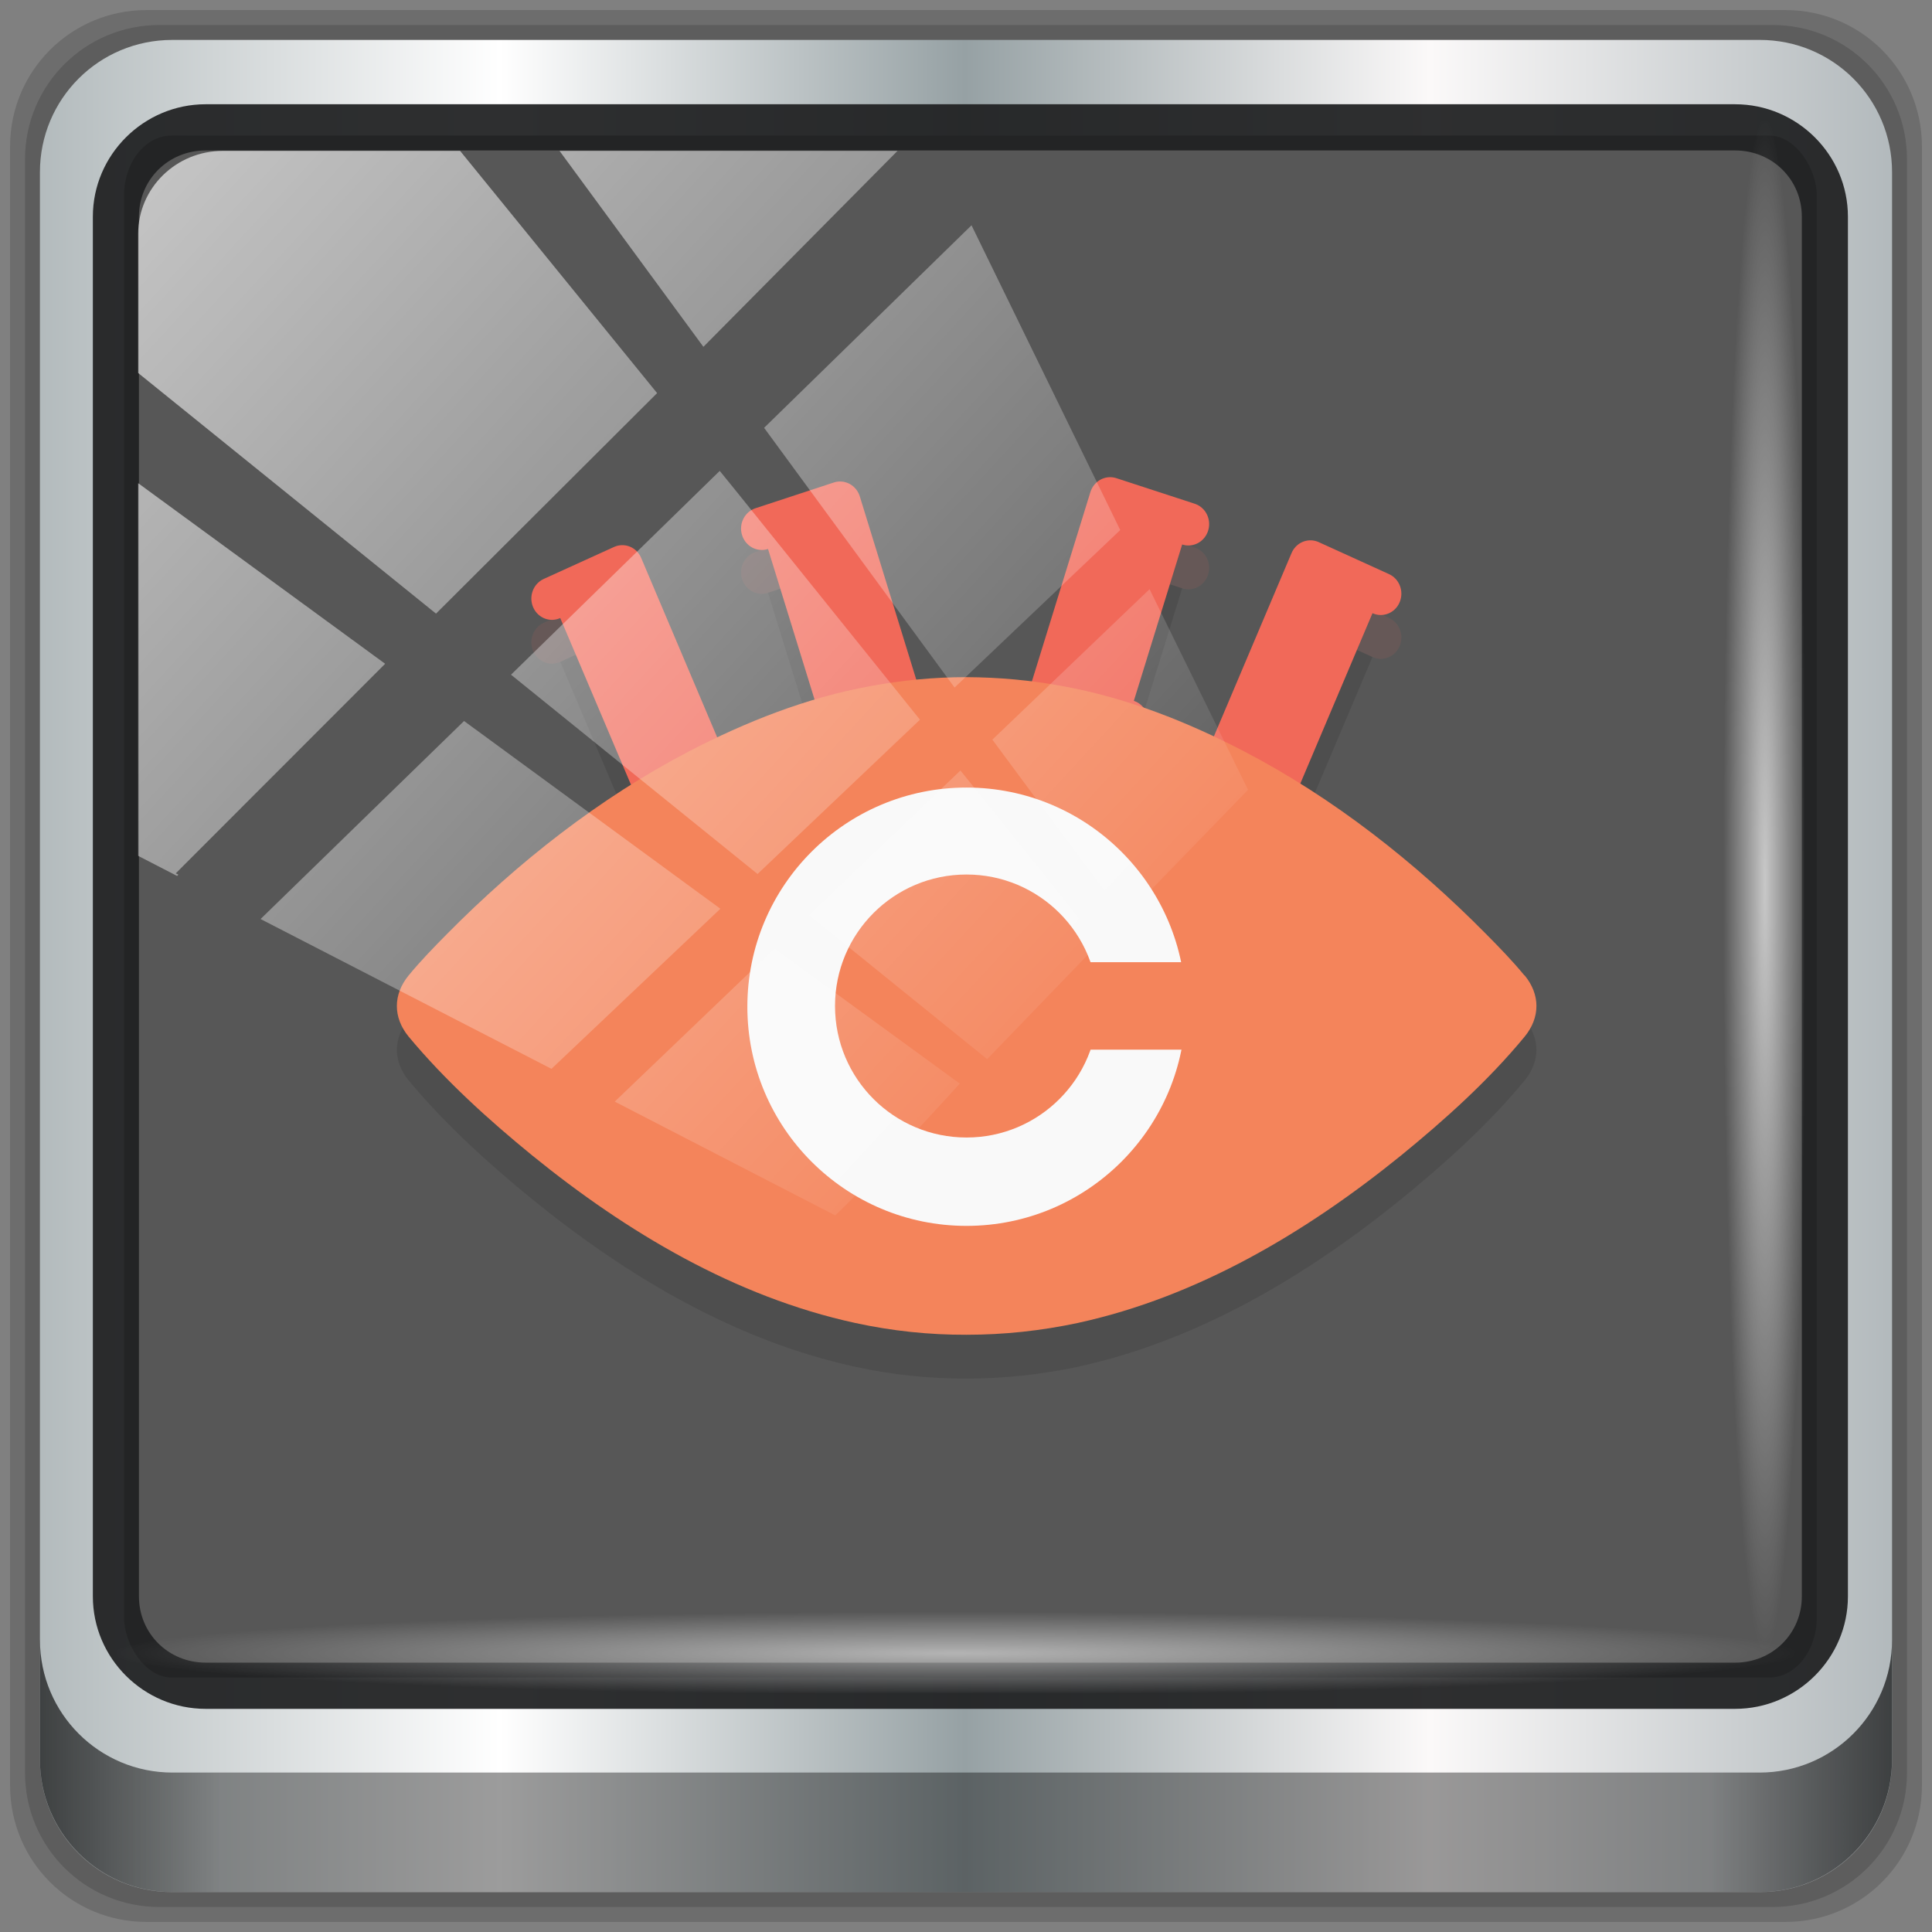 <?xml version="1.0" encoding="UTF-8" standalone="no"?>
<svg
   xmlns:dc="http://purl.org/dc/elements/1.1/"
   xmlns:cc="http://creativecommons.org/ns#"
   xmlns:rdf="http://www.w3.org/1999/02/22-rdf-syntax-ns#"
   xmlns:svg="http://www.w3.org/2000/svg"
   xmlns="http://www.w3.org/2000/svg"
   xmlns:xlink="http://www.w3.org/1999/xlink"
   xmlns:sodipodi="http://sodipodi.sourceforge.net/DTD/sodipodi-0.dtd"
   xmlns:inkscape="http://www.inkscape.org/namespaces/inkscape"
   viewBox="0 0 48 48"
   version="1.1"
   id="svg85"
   sodipodi:docname="xnconvert.svg"
   inkscape:version="0.92.2 2405546, 2018-03-11">
  <rect x="0" y="0" width="48" height="48" fill="#808080" stroke="none"/>
  <sodipodi:namedview
     pagecolor="#ffffff"
     bordercolor="#666666"
     borderopacity="1"
     objecttolerance="10"
     gridtolerance="10"
     guidetolerance="10"
     inkscape:pageopacity="0"
     inkscape:pageshadow="2"
     inkscape:window-width="1920"
     inkscape:window-height="1025"
     id="namedview87"
     showgrid="false"
     inkscape:zoom="4.9166667"
     inkscape:cx="24"
     inkscape:cy="22.372881"
     inkscape:window-x="0"
     inkscape:window-y="25"
     inkscape:window-maximized="1"
     inkscape:current-layer="svg85" />
  <defs
     id="defs17">
    <linearGradient
       id="linearGradient3764"
       x1="1"
       x2="47"
       gradientUnits="userSpaceOnUse"
       gradientTransform="translate(-48,0.002)">
      <stop
         stop-color="#545454"
         stop-opacity="1"
         id="stop2" />
      <stop
         offset="1"
         stop-color="#5e5e5e"
         stop-opacity="1"
         id="stop4" />
    </linearGradient>
    <clipPath
       id="clipPath-981706423">
      <g
         transform="translate(0,-1004.362)"
         id="g9">
        <rect
           rx="4"
           y="1005.36"
           x="1"
           height="46"
           width="46"
           fill="#1890d0"
           id="rect7" />
      </g>
    </clipPath>
    <clipPath
       id="clipPath-995235905">
      <g
         transform="translate(0,-1004.362)"
         id="g14">
        <rect
           rx="4"
           y="1005.36"
           x="1"
           height="46"
           width="46"
           fill="#1890d0"
           id="rect12" />
      </g>
    </clipPath>
    <linearGradient
       inkscape:collect="always"
       xlink:href="#linearGradient6139-0"
       id="linearGradient4071"
       gradientUnits="userSpaceOnUse"
       gradientTransform="matrix(0.55,0,0,0.551,-2.43,-1.882)"
       x1="6"
       y1="47"
       x2="90"
       y2="47" />
    <linearGradient
       id="linearGradient6139-0">
      <stop
         id="stop6141-2"
         offset="0"
         style="stop-color:#b2babc;stop-opacity:1" />
      <stop
         style="stop-color:#ffffff;stop-opacity:1;"
         offset="0.25"
         id="stop6151-0" />
      <stop
         style="stop-color:#96a1a4;stop-opacity:1"
         offset="0.5"
         id="stop6147-1" />
      <stop
         id="stop6149-4"
         offset="0.75"
         style="stop-color:#fbf9f9;stop-opacity:1;" />
      <stop
         id="stop6143-4"
         offset="1"
         style="stop-color:#b2b9bc;stop-opacity:1" />
    </linearGradient>
    <linearGradient
       gradientTransform="matrix(0.497,0,0,0.497,0.126,0.126)"
       inkscape:collect="always"
       xlink:href="#linearGradient3832-0-6-1-1"
       id="linearGradient4129"
       x1="1.5"
       y1="88.172"
       x2="94.5"
       y2="88.172"
       gradientUnits="userSpaceOnUse" />
    <linearGradient
       id="linearGradient3832-0-6-1-1">
      <stop
         style="stop-color:#000000;stop-opacity:1;"
         offset="0"
         id="stop3834-6-3-7-1" />
      <stop
         id="stop3872-2-4"
         offset="0.1"
         style="stop-color:#000000;stop-opacity:0.588;" />
      <stop
         style="stop-color:#000000;stop-opacity:0.588;"
         offset="0.9"
         id="stop3844-6-2-7-6" />
      <stop
         style="stop-color:#000000;stop-opacity:1;"
         offset="1"
         id="stop3836-5-0-2-9" />
    </linearGradient>
    <radialGradient
       inkscape:collect="always"
       xlink:href="#linearGradient3737"
       id="radialGradient7462"
       gradientUnits="userSpaceOnUse"
       gradientTransform="matrix(0.485,0,0,0.024,16.969,39.999)"
       cx="13.948"
       cy="44.893"
       fx="13.948"
       fy="44.893"
       r="43.199" />
    <linearGradient
       id="linearGradient3737">
      <stop
         offset="0"
         style="stop-color:#ffffff;stop-opacity:1"
         id="stop3739" />
      <stop
         offset="1"
         style="stop-color:#ffffff;stop-opacity:0"
         id="stop3741" />
    </linearGradient>
    <radialGradient
       inkscape:collect="always"
       xlink:href="#linearGradient3737"
       id="radialGradient7464"
       gradientUnits="userSpaceOnUse"
       gradientTransform="matrix(0.442,0,0,0.024,15.815,-44.927)"
       cx="13.948"
       cy="44.893"
       fx="13.948"
       fy="44.893"
       r="43.199" />
    <linearGradient
       gradientTransform="matrix(1.004,0,0,1.005,-0.218,-0.048)"
       inkscape:collect="always"
       xlink:href="#linearGradient3737"
       id="linearGradient4767"
       gradientUnits="userSpaceOnUse"
       x1="2.771"
       y1="-28.642"
       x2="50.528"
       y2="14.514" />
    <clipPath
       id="clipPath4156-4-1"
       clipPathUnits="userSpaceOnUse">
      <path
         inkscape:connector-curvature="0"
         id="path4158-0-8"
         d="m 27.046,-55.695 -14.214,13.321 h 0.061 l 15.653,21.771 10.231,-10.546 C 38.562,-32.302 27.468,-54.819 27.046,-55.695 Z M 9.647,-39.383 -5.241,-25.321 15.988,-7.806 26.372,-18.383 Z m 31.491,12.951 -9.741,9.714 8.945,12.458 7.781,-7.555 z m -49.84,4.379 -13.754,12.982 26.283,13.846 0.061,-0.062 -0.123,-0.062 L 13.599,-5.401 -8.702,-22.053 Z m 38.015,7.401 -9.803,9.775 11.579,9.559 7.628,-7.401 -8.669,-11.009 z m 20.187,5.674 -7.383,7.216 6.188,8.542 5.82,-6.137 z m -32.195,6.322 -9.557,9.498 13.662,7.185 7.934,-7.678 z m 23.312,2.374 -7.107,6.938 8.363,6.907 5.361,-5.674 -0.061,-0.092 -0.092,0.123 -6.464,-8.203 z m -8.73,8.542 -7.505,7.339 10.354,5.458 c 1.397,-1.321 5.675,-6.123 5.851,-6.322 z"
         style="opacity:0.6;fill:#ffffff;fill-opacity:1;stroke:none" />
    </clipPath>
    <linearGradient
       id="ButtonShadow-16"
       gradientTransform="scale(1.006,0.994)"
       x1="45.448"
       y1="92.54"
       x2="45.448"
       y2="7.017"
       gradientUnits="userSpaceOnUse">
      <stop
         style="stop-color:#000000;stop-opacity:1;"
         offset="0"
         id="stop3750-6" />
      <stop
         style="stop-color:#000000;stop-opacity:0.588;"
         offset="1"
         id="stop3752-4" />
    </linearGradient>
    <clipPath
       clipPathUnits="userSpaceOnUse"
       id="clipPath4355-7">
      <rect
         style="fill:#ffffff;fill-opacity:1;fill-rule:nonzero;stroke:none"
         id="rect4357-5"
         width="84"
         height="80"
         x="6"
         y="6"
         rx="6"
         ry="6" />
    </clipPath>
    <clipPath
       clipPathUnits="userSpaceOnUse"
       id="clipPath4355-9">
      <rect
         style="fill:#ffffff;fill-opacity:1;fill-rule:nonzero;stroke:none"
         id="rect4357-1"
         width="84"
         height="80"
         x="6"
         y="6"
         rx="6"
         ry="6" />
    </clipPath>
    <clipPath
       clipPathUnits="userSpaceOnUse"
       id="clipPath4355-1">
      <rect
         style="fill:#ffffff;fill-opacity:1;fill-rule:nonzero;stroke:none"
         id="rect4357-9"
         width="84"
         height="80"
         x="6"
         y="6"
         rx="6"
         ry="6" />
    </clipPath>
    <clipPath
       clipPathUnits="userSpaceOnUse"
       id="clipPath3943-52-0">
      <path
         id="path3945-4-1"
         d="m 69.781,20.844 -5,3.438 c 5.587,5.537 9,13.328 9,21.812 0,8.434 -3.377,16.096 -8.906,21.625 l 5,3.438 C 76.078,64.576 80,55.844 80,46.094 c 2e-6,-9.797 -3.963,-18.66 -10.219,-25.25 z M 40,24.062 28.906,36.219 H 21.5 c -0.823,0 -1.5,0.677 -1.5,1.5 v 1 14.844 1 c 0,0.823 0.684,1.61 1.5,1.5 h 7.406 L 40,68 V 66 26.062 Z m 20.594,3.281 -5,3.438 L 55.5,30.875 c 3.938,3.89 6.406,9.25 6.406,15.219 0,5.921 -2.43,11.148 -6.312,15.031 l 0.094,0.094 5.094,3.438 c 4.475,-4.908 7.25,-11.402 7.25,-18.562 0,-7.231 -2.879,-13.831 -7.438,-18.75 z m -9.25,6.5 -5.219,3.625 c 2.222,2.218 3.719,5.24 3.719,8.625 0,3.337 -1.459,6.228 -3.625,8.438 l 5.219,3.625 c 2.822,-3.237 4.531,-7.434 4.531,-12.062 0,-4.673 -1.754,-9.001 -4.625,-12.25 z"
         style="color:#000000;display:inline;overflow:visible;visibility:visible;opacity:0.8;fill:#ff00ff;fill-opacity:1;fill-rule:nonzero;stroke:none;stroke-width:1;marker:none;enable-background:accumulate"
         inkscape:connector-curvature="0" />
    </clipPath>
    <clipPath
       id="clipPath-981706423-3">
      <g
         transform="translate(0,-1004.362)"
         id="g9-6">
        <rect
           style="fill:#1890d0"
           rx="4"
           y="1005.36"
           x="1"
           height="46"
           width="46"
           id="rect7-7" />
      </g>
    </clipPath>
    <clipPath
       id="clipPath-995235905-5">
      <g
         transform="translate(0,-1004.362)"
         id="g14-3">
        <rect
           style="fill:#1890d0"
           rx="4"
           y="1005.36"
           x="1"
           height="46"
           width="46"
           id="rect12-5" />
      </g>
    </clipPath>
  </defs>
  <path
     style="display:inline;opacity:0.15;fill:#000000;fill-opacity:1;fill-rule:nonzero;stroke:none;stroke-width:0.497"
     d="M 44.357,0.25 H 3.643 c -1.88,0 -3.393,1.513 -3.393,3.393 V 44.357 c 0,1.88 1.513,3.393 3.393,3.393 H 44.357 C 46.237,47.75 47.75,46.237 47.75,44.357 V 3.643 c 0,-1.88 -1.513,-3.393 -3.393,-3.393 z"
     id="path3288"
     inkscape:connector-curvature="0" />
  <path
     inkscape:connector-curvature="0"
     id="path4085"
     d="M 44.039,0.621 H 3.961 c -1.85,0 -3.34,1.49 -3.34,3.34 V 44.039 c 0,1.85 1.49,3.34 3.34,3.34 H 44.039 c 1.85,0 3.34,-1.49 3.34,-3.34 V 3.961 c 0,-1.85 -1.49,-3.34 -3.34,-3.34 z"
     style="display:inline;opacity:0.15;fill:#000000;fill-opacity:1;fill-rule:nonzero;stroke:none;stroke-width:0.497" />
  <path
     style="display:inline;fill:url(#linearGradient4071);fill-opacity:1;fill-rule:nonzero;stroke:none;stroke-width:0.497"
     d="M 43.721,0.992 H 4.279 c -1.821,0 -3.287,1.466 -3.287,3.287 V 43.721 c 0,1.821 1.466,3.287 3.287,3.287 H 43.721 c 1.821,0 3.287,-1.466 3.287,-3.287 V 4.279 c 0,-1.821 -1.466,-3.287 -3.287,-3.287 z"
     id="rect4251-1"
     inkscape:connector-curvature="0" />
  <rect
     ry="1.491"
     rx="1.177"
     y="3.368"
     x="3.081"
     height="38.309"
     width="42.058"
     id="rect862"
     style="opacity:1;fill:#575757;fill-opacity:1;stroke:none;stroke-width:0.354;stroke-miterlimit:4;stroke-dasharray:none;stroke-opacity:1" />
  <path
     inkscape:connector-curvature="0"
     id="path4989"
     d="m 5.111,2.59 c -1.542,0 -2.804,1.257 -2.804,2.794 V 39.662 c 0,1.537 1.262,2.794 2.804,2.794 H 43.107 c 1.542,0 2.804,-1.257 2.804,-2.794 V 5.384 c 0,-1.537 -1.262,-2.794 -2.804,-2.794 z m 0,1.148 H 43.107 c 0.934,0 1.659,0.732 1.659,1.646 V 39.662 c 0,0.914 -0.724,1.646 -1.659,1.646 H 5.111 c -0.934,0 -1.659,-0.732 -1.659,-1.646 V 5.384 c 0,-0.914 0.724,-1.646 1.659,-1.646 z"
     style="color:#000000;font-style:normal;font-variant:normal;font-weight:normal;font-stretch:normal;font-size:medium;line-height:normal;font-family:Sans;-inkscape-font-specification:Sans;text-indent:0;text-align:start;text-decoration:none;text-decoration-line:none;letter-spacing:normal;word-spacing:normal;text-transform:none;writing-mode:lr-tb;direction:ltr;baseline-shift:baseline;text-anchor:start;display:inline;overflow:visible;visibility:visible;fill:#202223;fill-opacity:0.937;stroke:none;stroke-width:1.181;marker:none;enable-background:accumulate" />
  <path
     inkscape:connector-curvature="0"
     style="display:inline;opacity:0.658;fill:url(#linearGradient4129);fill-opacity:1;fill-rule:nonzero;stroke:none;stroke-width:0.497"
     d="m 0.992,40.746 v 2.969 c 0,1.821 1.473,3.293 3.293,3.293 h 39.429 c 1.821,0 3.293,-1.473 3.293,-3.293 v -2.969 c 0,1.821 -1.473,3.293 -3.293,3.293 H 4.286 c -1.821,0 -3.293,-1.473 -3.293,-3.293 z"
     id="path4118" />
  <rect
     style="opacity:0.55;fill:url(#radialGradient7462);fill-opacity:1;stroke:none;stroke-width:0.497"
     id="rect4131"
     width="41.686"
     height="2.103"
     x="2.91"
     y="39.957"
     rx="2.114"
     ry="2.114" />
  <rect
     ry="2.112"
     rx="2.112"
     y="-44.823"
     x="3.001"
     height="2.103"
     width="37.975"
     id="rect4141"
     style="opacity:0.669;fill:url(#radialGradient7464);fill-opacity:1;stroke:none;stroke-width:0.497"
     transform="rotate(90)" />
  <g
     transform="matrix(1.089,0,0,1.089,98.213,12.046)"
     id="g1056">
    <g
       transform="translate(-92.136,-12.61)"
       id="g53">
      <g
         id="g51"
         clip-path="url(#clipPath-981706423-3)">
        <g
           style="opacity:0.1"
           id="g49">
          <!-- color: #5e5e5e -->
          <g
             id="g47">
            <path
               style="fill:#000000;fill-opacity:1;fill-rule:nonzero;stroke:#f16959;stroke-width:7.552;stroke-linecap:round;stroke-linejoin:round;stroke-miterlimit:4;stroke-opacity:1"
               inkscape:connector-curvature="0"
               id="path31"
               stroke-miterlimit="4"
               transform="matrix(0.114,-0.052,0.05,0.118,8.661,32.973)"
               d="m 95.47,-100.05 14.07,0.013 -0.005,49.54 h -14.04 m -0.024,-49.548" />
            <path
               style="fill:#000000;fill-opacity:1;fill-rule:nonzero;stroke:#f16959;stroke-width:7.552;stroke-linecap:round;stroke-linejoin:round;stroke-miterlimit:4;stroke-opacity:1"
               inkscape:connector-curvature="0"
               id="path33"
               stroke-miterlimit="4"
               transform="matrix(-0.114,-0.052,-0.05,0.118,8.661,32.973)"
               d="m -129.65,-200.19 14.07,0.013 -0.005,49.54 -14.07,-0.013 m 0.005,-49.54" />
            <path
               style="fill:#000000;fill-opacity:1;fill-rule:nonzero;stroke:#f16959;stroke-width:7.552;stroke-linecap:round;stroke-linejoin:round;stroke-miterlimit:4;stroke-opacity:1"
               inkscape:connector-curvature="0"
               id="path35"
               stroke-miterlimit="4"
               transform="matrix(0.119,-0.039,0.038,0.123,8.661,32.973)"
               d="m 124.69,-109.77 15.03,-0.012 -0.027,36.549 -14.998,0.021 m -0.003,-36.558" />
            <path
               style="fill:#000000;fill-opacity:1;fill-rule:nonzero;stroke:#f16959;stroke-width:7.552;stroke-linecap:round;stroke-linejoin:round;stroke-miterlimit:4;stroke-opacity:1"
               inkscape:connector-curvature="0"
               id="path37"
               stroke-miterlimit="4"
               transform="matrix(-0.119,-0.039,-0.038,0.123,8.661,32.973)"
               d="m -112.15,-185.7 15.02,0.017 0.003,36.558 -15.02,-0.017 m -0.003,-36.558" />
            <path
               style="fill:#000000;fill-opacity:1;fill-rule:nonzero;stroke:none"
               inkscape:connector-curvature="0"
               id="path39"
               d="m 36.727,24.801 c -0.273,-0.332 -0.57,-0.637 -0.871,-0.941 -1.621,-1.641 -3.48,-3.105 -5.52,-4.168 -1.297,-0.676 -2.691,-1.227 -4.133,-1.488 -0.734,-0.137 -1.453,-0.203 -2.207,-0.207 -0.734,0 -1.469,0.07 -2.203,0.207 -1.441,0.262 -2.828,0.813 -4.129,1.488 -2.039,1.063 -3.898,2.527 -5.52,4.168 -0.301,0.305 -0.598,0.609 -0.871,0.941 -0.359,0.438 -0.359,0.961 0,1.398 0.832,1 1.82,1.895 2.82,2.711 2.164,1.758 4.637,3.227 7.363,3.82 0.844,0.184 1.691,0.273 2.543,0.27 0.855,0 1.699,-0.09 2.543,-0.27 2.727,-0.594 5.203,-2.063 7.371,-3.82 1,-0.816 1.992,-1.707 2.82,-2.711 0.359,-0.438 0.359,-0.961 0,-1.398 m -0.008,0" />
            <path
               style="fill:#000000;fill-opacity:1;fill-rule:nonzero;stroke:none"
               inkscape:connector-curvature="0"
               id="path41"
               d="m 29,25.516 c 0,2.762 -2.242,5 -5,5 -2.762,0 -5,-2.238 -5,-5 0,-2.762 2.238,-5 5,-5 2.758,0 5,2.238 5,5 m 0,0" />
            <path
               style="fill:#000000;fill-opacity:1;fill-rule:nonzero;stroke:none"
               inkscape:connector-curvature="0"
               id="path43"
               d="m 24,22.5 c -1.66,0 -3,1.344 -3,3 0,1.66 1.344,3 3,3 1.656,0 3,-1.344 3,-3 0,-1.656 -1.344,-3 -3,-3 m 0,0" />
            <path
               style="fill:#000000;fill-opacity:1;fill-rule:nonzero;stroke:none"
               inkscape:connector-curvature="0"
               id="path45"
               d="m 25.02,24.5 h 5 v 1.996 h -5 c 0,-1 0,-1 0,-1.996 m 0,0" />
          </g>
        </g>
      </g>
    </g>
    <g
       transform="translate(-92.136,-12.61)"
       id="g77">
      <g
         id="g75"
         clip-path="url(#clipPath-995235905-5)">
        <g
           id="g73"
           transform="translate(0,-1)">
          <!-- color: #5e5e5e -->
          <g
             id="g71">
            <path
               style="fill:#f16959;fill-opacity:1;fill-rule:nonzero;stroke:#f16959;stroke-width:7.552;stroke-linecap:round;stroke-linejoin:round;stroke-miterlimit:4;stroke-opacity:1"
               inkscape:connector-curvature="0"
               id="path55"
               stroke-miterlimit="4"
               transform="matrix(0.114,-0.052,0.05,0.118,8.661,32.973)"
               d="m 95.47,-100.05 14.07,0.013 -0.005,49.54 h -14.04 m -0.024,-49.548" />
            <path
               style="fill:#f16959;fill-opacity:1;fill-rule:nonzero;stroke:#f16959;stroke-width:7.552;stroke-linecap:round;stroke-linejoin:round;stroke-miterlimit:4;stroke-opacity:1"
               inkscape:connector-curvature="0"
               id="path57"
               stroke-miterlimit="4"
               transform="matrix(-0.114,-0.052,-0.05,0.118,8.661,32.973)"
               d="m -129.65,-200.19 14.07,0.013 -0.005,49.54 -14.07,-0.013 m 0.005,-49.54" />
            <path
               style="fill:#f16959;fill-opacity:1;fill-rule:nonzero;stroke:#f16959;stroke-width:7.552;stroke-linecap:round;stroke-linejoin:round;stroke-miterlimit:4;stroke-opacity:1"
               inkscape:connector-curvature="0"
               id="path59"
               stroke-miterlimit="4"
               transform="matrix(0.119,-0.039,0.038,0.123,8.661,32.973)"
               d="m 124.69,-109.77 15.03,-0.012 -0.027,36.549 -14.998,0.021 m -0.003,-36.558" />
            <path
               style="fill:#f16959;fill-opacity:1;fill-rule:nonzero;stroke:#f16959;stroke-width:7.552;stroke-linecap:round;stroke-linejoin:round;stroke-miterlimit:4;stroke-opacity:1"
               inkscape:connector-curvature="0"
               id="path61"
               stroke-miterlimit="4"
               transform="matrix(-0.119,-0.039,-0.038,0.123,8.661,32.973)"
               d="m -112.15,-185.7 15.02,0.017 0.003,36.558 -15.02,-0.017 m -0.003,-36.558" />
            <path
               style="fill:#f4845b;fill-opacity:1;fill-rule:nonzero;stroke:none"
               inkscape:connector-curvature="0"
               id="path63"
               d="m 36.727,24.801 c -0.273,-0.332 -0.57,-0.637 -0.871,-0.941 -1.621,-1.641 -3.48,-3.105 -5.52,-4.168 -1.297,-0.676 -2.691,-1.227 -4.133,-1.488 -0.734,-0.137 -1.453,-0.203 -2.207,-0.207 -0.734,0 -1.469,0.07 -2.203,0.207 -1.441,0.262 -2.828,0.813 -4.129,1.488 -2.039,1.063 -3.898,2.527 -5.52,4.168 -0.301,0.305 -0.598,0.609 -0.871,0.941 -0.359,0.438 -0.359,0.961 0,1.398 0.832,1 1.82,1.895 2.82,2.711 2.164,1.758 4.637,3.227 7.363,3.82 0.844,0.184 1.691,0.273 2.543,0.27 0.855,0 1.699,-0.09 2.543,-0.27 2.727,-0.594 5.203,-2.063 7.371,-3.82 1,-0.816 1.992,-1.707 2.82,-2.711 0.359,-0.438 0.359,-0.961 0,-1.398 m -0.008,0" />
            <path
               style="fill:#f9f9f9;fill-opacity:1;fill-rule:nonzero;stroke:none"
               inkscape:connector-curvature="0"
               id="path65"
               d="m 29,25.516 c 0,2.762 -2.242,5 -5,5 -2.762,0 -5,-2.238 -5,-5 0,-2.762 2.238,-5 5,-5 2.758,0 5,2.238 5,5 m 0,0" />
            <path
               style="fill:#f4845b;fill-opacity:1;fill-rule:nonzero;stroke:none"
               inkscape:connector-curvature="0"
               id="path67"
               d="m 24,22.5 c -1.66,0 -3,1.344 -3,3 0,1.66 1.344,3 3,3 1.656,0 3,-1.344 3,-3 0,-1.656 -1.344,-3 -3,-3 m 0,0" />
            <path
               style="fill:#f4845b;fill-opacity:1;fill-rule:nonzero;stroke:none"
               inkscape:connector-curvature="0"
               id="path69"
               d="m 25.02,24.5 h 5 v 1.996 h -5 c 0,-1 0,-1 0,-1.996 m 0,0" />
          </g>
        </g>
      </g>
    </g>
  </g>
  <rect
     transform="matrix(0.529,0,0,0.518,2.375,19.289)"
     style="opacity:0.65;fill:url(#linearGradient4767);fill-opacity:1;stroke:none;stroke-width:1.005"
     id="rect4146"
     width="75.966"
     height="69.024"
     x="2"
     y="-30"
     rx="3.974"
     ry="3.978"
     clip-path="url(#clipPath4156-4-1)" />
</svg>
